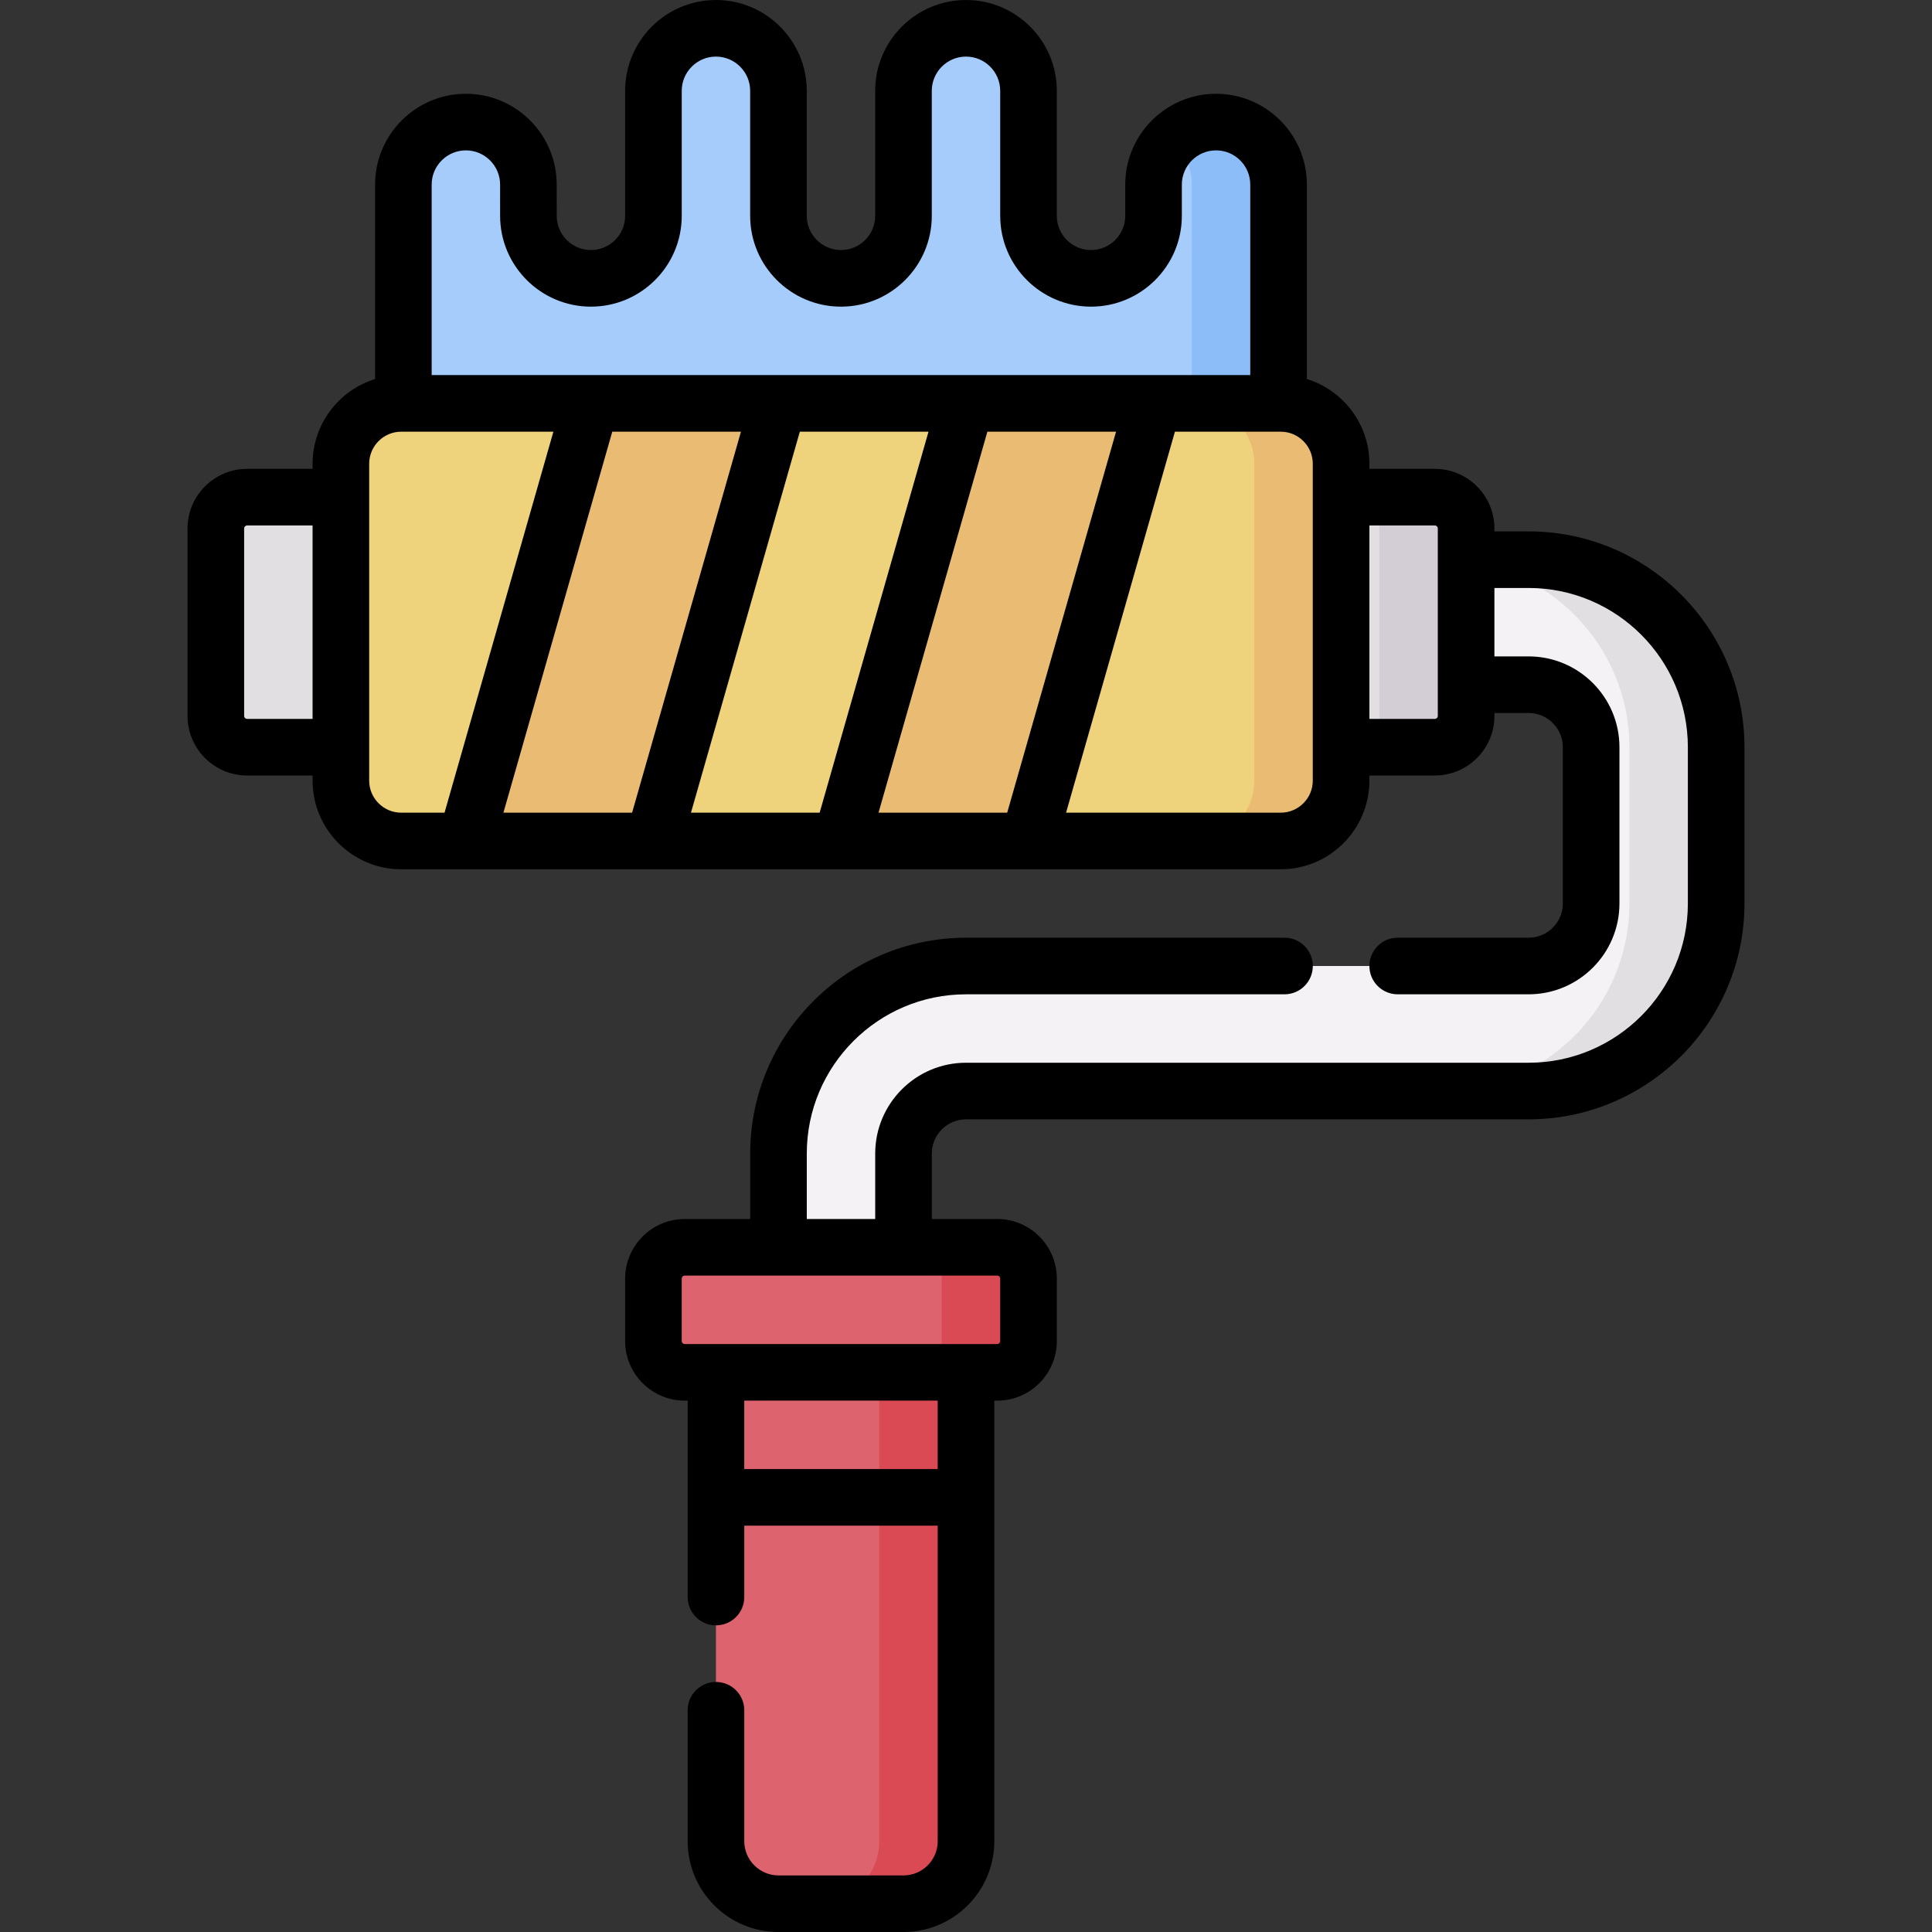 <svg id="Capa_1" enable-background="new 0 0 512 512" height="512" viewBox="0 0 512 512" width="512"
    xmlns="http://www.w3.org/2000/svg">
    <rect x="0" y="0" width="512" height="512" fill="#333333" stroke="none"/>
    <g>
        <g>
            <path
                d="m383.533 181.452h21.568c9.134 0 16.566 7.432 16.566 16.567v41.414c0 9.135-7.431 16.568-16.566 16.568h-149.098c-27.404 0-49.699 22.295-49.699 49.699v29.848h33.133v-29.848c0-9.135 7.431-16.566 16.566-16.566h149.098c27.404 0 49.699-22.297 49.699-49.701v-41.414c0-27.405-22.295-49.7-49.699-49.7h-21.568z"
                fill="#f4f2f4" />
            <path
                d="m189.736 358.682v129.252c0 9.15 7.417 16.567 16.567 16.567h33.132c9.149 0 16.567-7.417 16.567-16.567v-129.252z"
                fill="#dd636e" />
            <path
                d="m65.484 198.019c-4.575 0-8.283-3.709-8.283-8.283v-49.701c0-4.575 3.709-8.283 8.283-8.283h314.766c4.575 0 8.283 3.709 8.283 8.283v49.701c0 4.575-3.709 8.283-8.283 8.283z"
                fill="#e2dfe2" />
            <path
                d="m405.101 148.319h-21.568v.036c26.743.763 48.267 22.739 48.267 49.663v41.414c0 27.404-22.295 49.701-49.699 49.701h23c27.404 0 49.699-22.297 49.699-49.701v-41.414c0-27.405-22.295-49.699-49.699-49.699z"
                fill="#e2dfe2" />
            <path
                d="m233 358.682v129.251c0 9.15-7.417 16.567-16.567 16.567h23.002c9.149 0 16.567-7.417 16.567-16.567v-129.251z"
                fill="#da4a54" />
            <path
                d="m272.569 338.831v16.568c0 4.575-3.709 8.283-8.283 8.283h-82.834c-4.575 0-8.283-3.708-8.283-8.283v-16.568c0-4.575 3.709-8.283 8.283-8.283h82.834c4.574-.001 8.283 3.708 8.283 8.283z"
                fill="#dd636e" />
            <path
                d="m264.286 330.547h-23c4.575 0 8.283 3.708 8.283 8.283v16.568c0 4.575-3.709 8.283-8.283 8.283h23c4.575 0 8.283-3.709 8.283-8.283v-16.568c0-4.574-3.709-8.283-8.283-8.283z"
                fill="#da4a54" />
            <path
                d="m380.25 131.751h-23c4.575 0 8.283 3.709 8.283 8.283v49.701c0 4.575-3.709 8.283-8.283 8.283h23c4.575 0 8.283-3.709 8.283-8.283v-49.701c0-4.574-3.709-8.283-8.283-8.283z"
                fill="#d3ced5" />
            <path
                d="m338.834 111.901v-62.985c0-9.15-7.417-16.567-16.567-16.567s-16.567 7.417-16.567 16.567v8.284c0 9.149-7.417 16.567-16.567 16.567-9.149 0-16.567-7.417-16.567-16.567l-.002-33.133c0-9.15-7.417-16.567-16.567-16.567s-16.567 7.417-16.567 16.567l.002 33.133c0 9.149-7.417 16.567-16.567 16.567s-16.567-7.417-16.567-16.567l-.002-33.133c0-9.15-7.417-16.567-16.567-16.567-9.149 0-16.567 7.417-16.567 16.567l.002 33.132c0 9.149-7.417 16.567-16.567 16.567-9.149 0-16.567-7.417-16.567-16.567l-.002-8.283c0-9.15-7.417-16.567-16.567-16.567s-16.567 7.417-16.567 16.567v62.985z"
                fill="#a6ccfb" />
            <path
                d="m322.268 32.349c-4.471 0-8.52 1.779-11.5 4.657 3.119 3.013 5.067 7.23 5.067 11.909v62.985h23v-62.984c-.001-9.149-7.418-16.567-16.567-16.567z"
                fill="#8cbdf9" />
            <path
                d="m339.404 222.869h-233.066c-8.837 0-16-7.163-16-16v-83.967c0-8.837 7.163-16 16-16h233.066c8.837 0 16 7.163 16 16v83.967c0 8.837-7.163 16-16 16z"
                fill="#efd27c" />
            <g fill="#eabc73">
                <path
                    d="m339.404 106.902h-23c8.837 0 16 7.163 16 16v83.967c0 8.836-7.163 16-16 16h23c8.837 0 16-7.164 16-16v-83.967c0-8.837-7.163-16-16-16z" />
                <path d="m206.303 106.903-33.133 115.964h-49.703l33.133-115.964z" />
                <path d="m272.577 222.867 33.133-115.964h-49.703l-33.134 115.964z" />
            </g>
        </g>
        <path
            d="m405.101 140.819h-9.067v-.784c0-8.703-7.081-15.784-15.784-15.784h-17.345v-1.349c0-10.547-6.984-19.492-16.57-22.456v-51.53c0-13.271-10.796-24.066-24.067-24.066-13.27 0-24.066 10.796-24.066 24.066v8.284c0 5-4.067 9.067-9.067 9.067-4.999 0-9.067-4.067-9.067-9.067l-.001-33.132c-.001-13.272-10.797-24.068-24.068-24.068-13.27 0-24.067 10.796-24.067 24.067l.001 33.132c0 5-4.067 9.067-9.066 9.067s-9.067-4.067-9.067-9.067l-.002-33.132c.001-13.271-10.795-24.067-24.066-24.067s-24.066 10.796-24.066 24.067l.001 33.132c0 4.999-4.067 9.066-9.067 9.066-4.999 0-9.066-4.067-9.066-9.068l-.002-8.282c0-13.271-10.796-24.066-24.067-24.066s-24.066 10.796-24.066 24.067v51.533c-9.581 2.967-16.561 11.91-16.561 22.453v1.349h-17.354c-8.703 0-15.784 7.08-15.784 15.783v49.701c0 8.703 7.081 15.783 15.784 15.783h17.354v1.351c0 12.958 10.542 23.5 23.5 23.5h233.066c12.958 0 23.5-10.542 23.5-23.5v-1.351h17.345c8.703 0 15.784-7.081 15.784-15.783v-.783h9.067c4.999 0 9.066 4.067 9.066 9.066v41.415c0 5-4.067 9.067-9.066 9.067h-34.696c-4.142 0-7.5 3.358-7.5 7.5s3.358 7.5 7.5 7.5h34.696c13.27 0 24.066-10.796 24.066-24.067v-41.415c0-13.27-10.796-24.066-24.066-24.066h-9.067v-18.133h9.067c23.268 0 42.199 18.931 42.199 42.2v41.415c0 23.27-18.931 42.201-42.199 42.201h-149.097c-13.27 0-24.065 10.796-24.065 24.065v17.348h-18.133v-17.348c0-23.268 18.93-42.199 42.199-42.199h84.401c4.142 0 7.5-3.358 7.5-7.5s-3.358-7.5-7.5-7.5h-84.401c-31.54 0-57.199 25.659-57.199 57.199v17.348h-17.352c-8.703 0-15.784 7.08-15.784 15.783v16.568c0 8.703 7.081 15.783 15.784 15.783h.784v52.051c0 4.142 3.358 7.5 7.5 7.5s7.5-3.358 7.5-7.5v-18.92h51.265v83.621c0 5-4.067 9.067-9.066 9.067h-33.132c-4.999 0-9.067-4.067-9.067-9.067v-34.701c0-4.142-3.358-7.5-7.5-7.5s-7.5 3.358-7.5 7.5v34.701c0 13.271 10.796 24.067 24.067 24.067h33.132c13.27 0 24.066-10.796 24.066-24.067v-116.752h.784c8.703 0 15.783-7.08 15.783-15.783v-16.568c0-8.703-7.08-15.783-15.783-15.783h-17.348v-17.348c0-4.999 4.067-9.065 9.065-9.065h149.098c31.539 0 57.199-25.66 57.199-57.201v-41.415c0-31.541-25.66-57.2-57.199-57.2zm-281.635-100.969c4.999 0 9.067 4.067 9.067 9.068l.002 8.282c0 13.27 10.796 24.066 24.066 24.066 13.271 0 24.067-10.796 24.067-24.067l-.001-33.132c0-5 4.067-9.067 9.066-9.067s9.067 4.067 9.067 9.067l.002 33.132c0 13.271 10.796 24.067 24.067 24.067 13.27 0 24.066-10.796 24.066-24.067l-.001-33.132c0-5 4.067-9.067 9.067-9.067 4.999 0 9.066 4.067 9.066 9.067l.001 33.132c0 13.271 10.796 24.067 24.067 24.067s24.067-10.796 24.067-24.067v-8.284c0-4.999 4.067-9.066 9.066-9.066 5 0 9.067 4.067 9.067 9.066v50.486h-216.936v-50.485c0-4.999 4.067-9.066 9.067-9.066zm109.35 175.519 28.848-100.967h34.103l-28.848 100.967zm-49.703 0 28.848-100.967h34.103l-28.848 100.967zm-49.703 0 28.848-100.967h34.103l-28.848 100.967zm-67.926-24.851c-.432 0-.784-.352-.784-.783v-49.701c0-.432.352-.783.784-.783h17.354v51.267zm32.354 16.351v-83.967c0-4.687 3.813-8.5 8.5-8.5h40.319l-28.848 100.967h-11.472c-4.686 0-8.499-3.813-8.499-8.5zm250.066 0c0 4.687-3.813 8.5-8.5 8.5h-56.885l28.848-100.967h28.037c4.687 0 8.5 3.813 8.5 8.5zm33.129-17.134c0 .432-.352.783-.784.783h-17.345v-51.267h17.345c.432 0 .784.352.784.784zm-132.532 199.577h-51.265v-18.131h51.265zm16.568-50.481v16.568c0 .432-.352.783-.783.783h-82.833c-.432 0-.784-.352-.784-.783v-16.568c0-.432.352-.783.784-.783h82.833c.431-.001.783.351.783.783z" />
    </g>
</svg>
